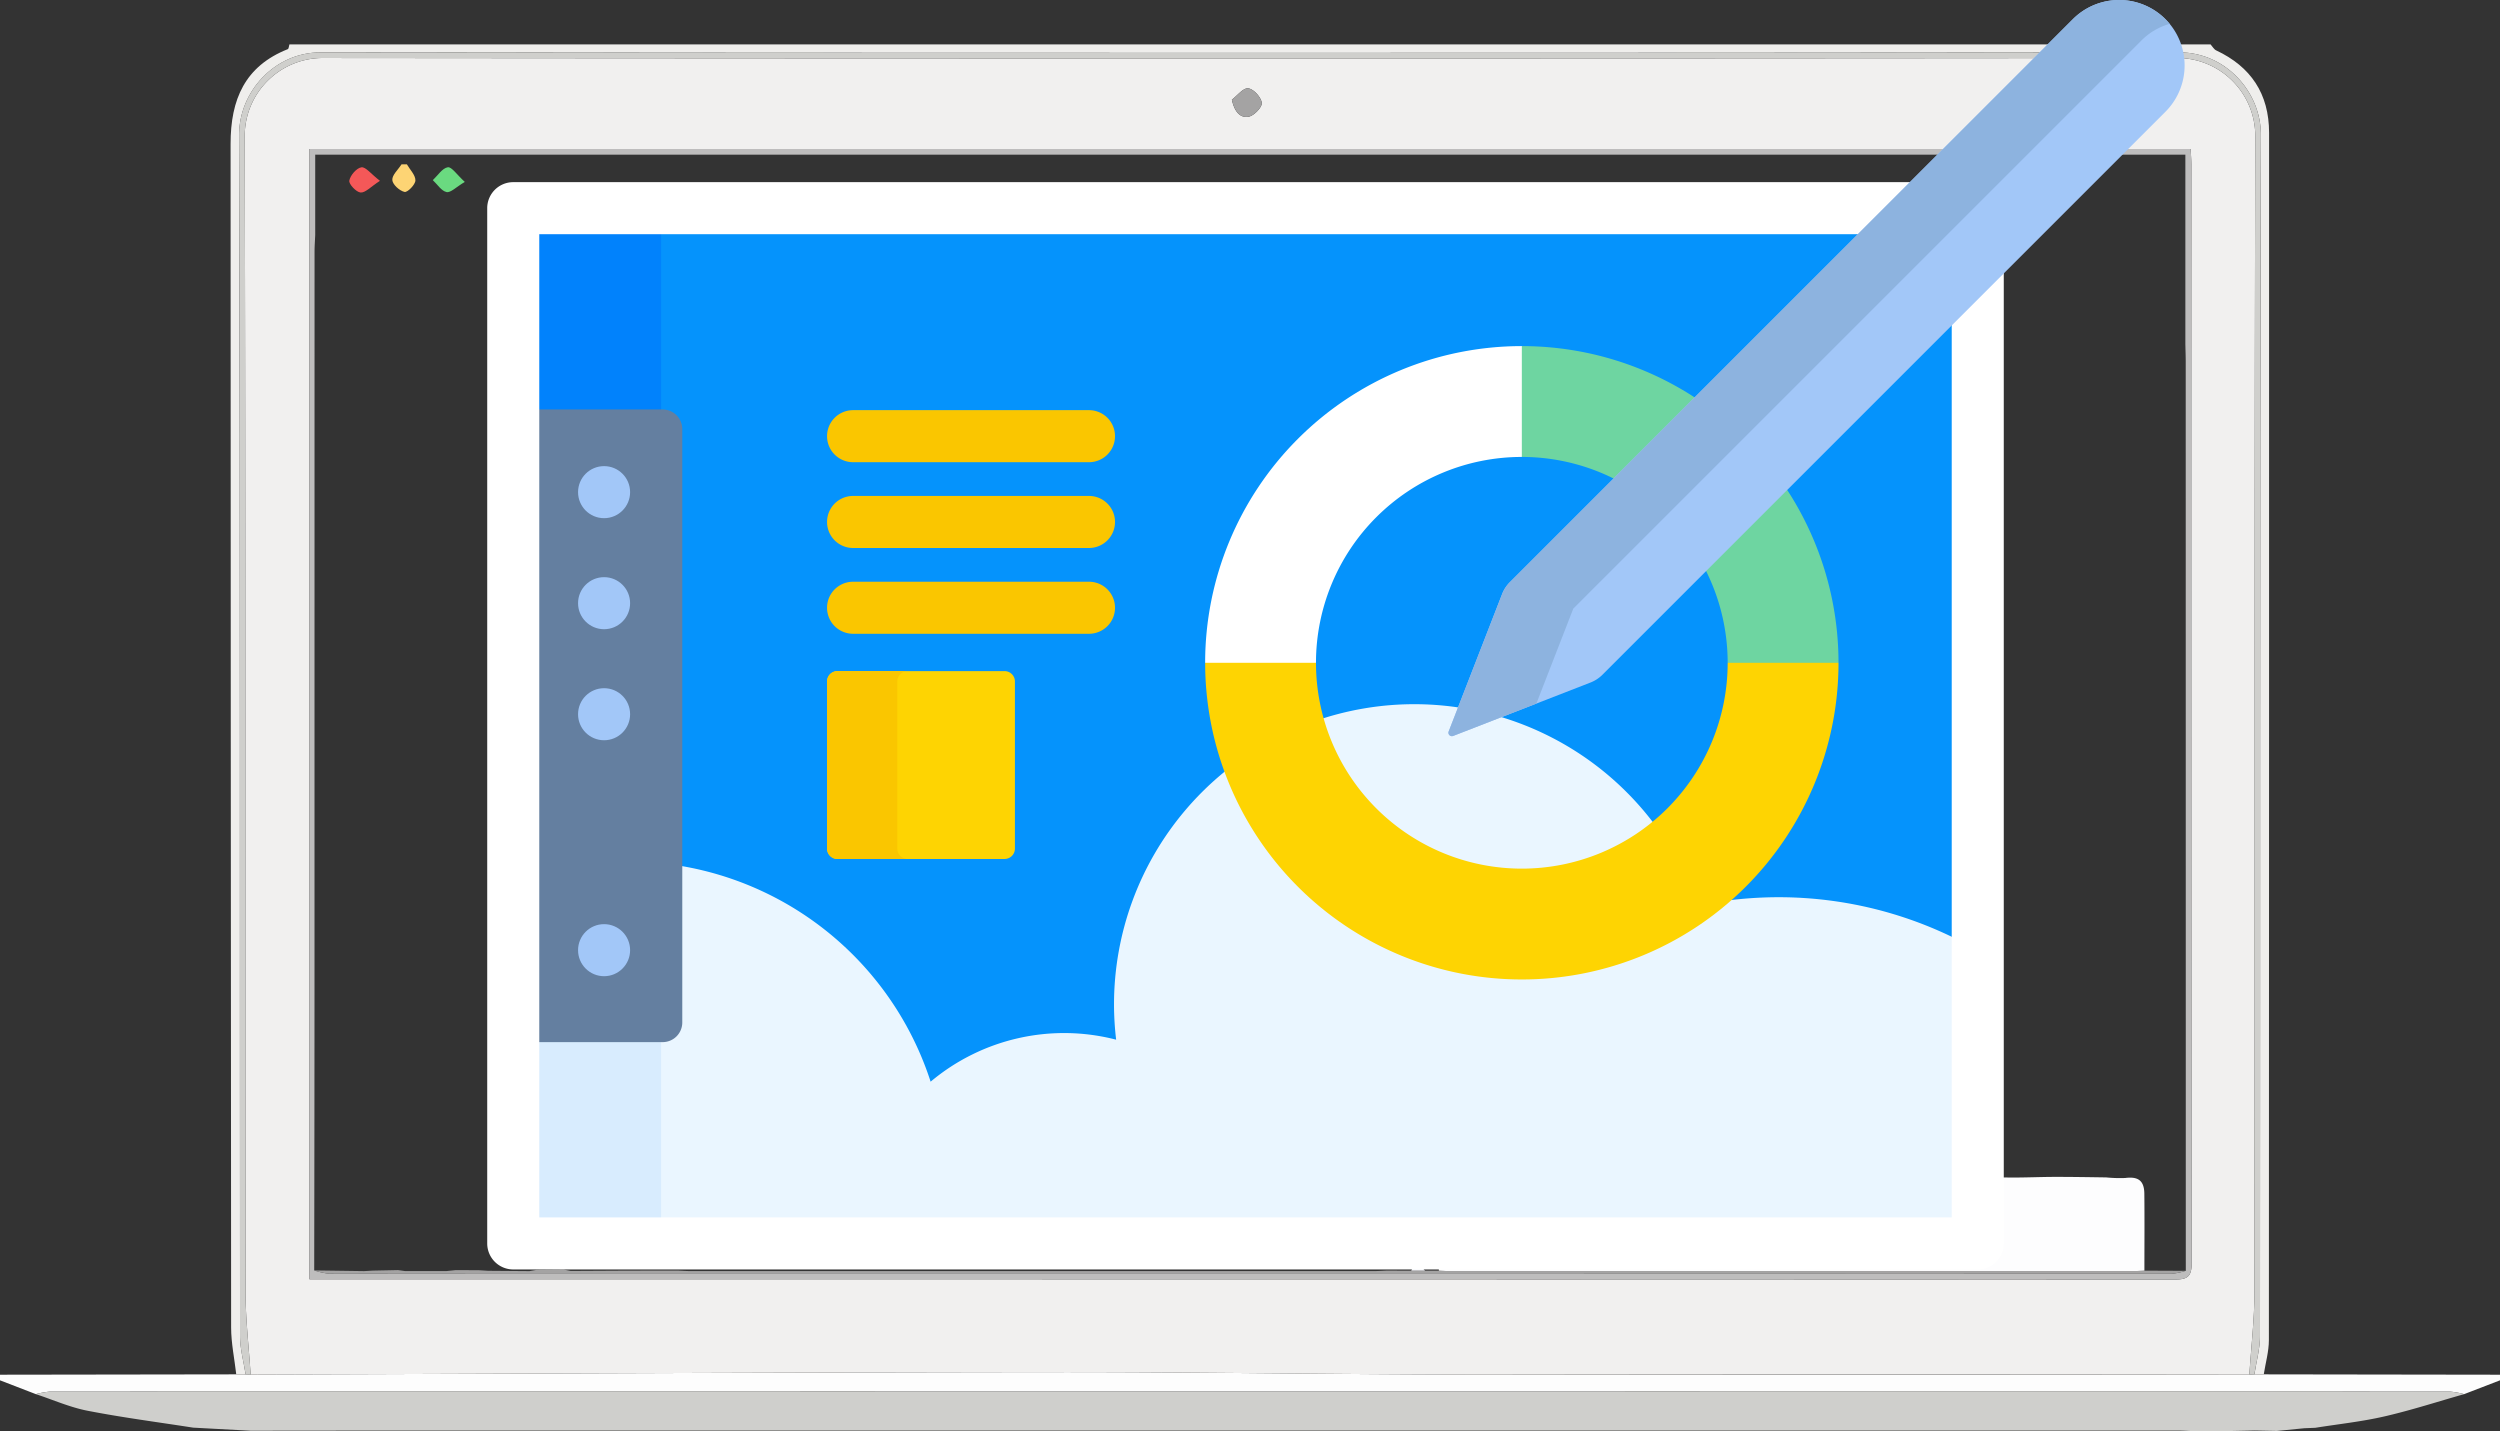 <svg xmlns="http://www.w3.org/2000/svg" viewBox="0 0 720.487 412.455"><rect x="0" y="0" width="720.487" height="412.455" fill="#333333" stroke="none"/><defs><style>.cls-1{fill:#fdfdfd;}.cls-2{fill:#efeeec;}.cls-3{fill:#f1f0ef;}.cls-4{fill:#cfcfcc;}.cls-5{fill:#bebdbd;}.cls-6{fill:#a4a3a3;}.cls-7{fill:#fdfdfe;}.cls-8{fill:#f45858;}.cls-9{fill:#6ada80;}.cls-10{fill:#fdd474;}.cls-11{fill:#f6f8fc;}.cls-12{fill:#0593fc;}.cls-13{fill:#6ed5a1;}.cls-14{fill:#0182fc;}.cls-15{fill:#eaf6ff;}.cls-16{fill:#d8ecfe;}.cls-17{fill:#647fa0;}.cls-18{fill:#a2c7f8;}.cls-19{fill:#fff;}.cls-20{fill:#fed402;}.cls-21{fill:#fac600;}.cls-22{fill:#8db3df;}</style></defs><g id="Layer_2" data-name="Layer 2"><g id="Layer_1-2" data-name="Layer 1"><path class="cls-1" d="M652.404,396.083q34.042.051,68.083.103v1.614L710.148,401.785a23.135,23.135,0,0,0-4.117-.739q-345.788-.05-691.576,0a23.178,23.178,0,0,0-4.119.738L0,397.799v-1.614q34.041-.051,68.082-.102,1.351.012,2.7.026.727.022,1.455.042c77.139-.256,154.277-.643,231.416-.715,39.942-.038,79.884.649,119.827.711q112.384.174,224.768.005l1.455-.043Q651.054,396.095,652.404,396.083Z"/><path class="cls-2" d="M652.404,396.083q-1.35.013-2.699.026c.562-3.676,1.61-7.353,1.613-11.03.086-115.408-.061-230.817.263-346.224.035-12.332-10.183-23.77-23.464-23.757q-267.872.28-535.743,0c-13.283-.014-23.5,11.424-23.465,23.755.323,115.407.176,230.816.262,346.224.003,3.677,1.052,7.354,1.614,11.03q-1.351-.012-2.701-.025c-.514-4.502-1.474-9.004-1.477-13.507Q66.481,212.038,66.454,41.499c-.017-12.899,4.169-22.444,16.481-27.331.289-.115.321-.899.473-1.37l553.671,0c.532.587.954,1.416,1.613,1.725C648.676,19.21,653.939,27.017,653.94,38.273q.015,173.965-.059,347.931C653.879,389.497,652.918,392.79,652.404,396.083Z"/><path class="cls-3" d="M648.249,396.151q-112.384.016-224.768-.005c-39.943-.062-79.885-.748-119.827-.711-77.139.073-154.277.459-231.416.716-.515-7.988-1.471-15.976-1.478-23.965C70.662,261.096,70.808,150.004,70.53,38.914A22.493,22.493,0,0,1,92.601,16.72q267.642.271,535.284-0a22.492,22.492,0,0,1,22.072,22.193c-.278,111.09-.132,222.182-.23,333.273C649.719,380.174,648.764,388.162,648.249,396.151ZM89.18,368.677h4.615q266.469,0,532.938.08c3.738.002,4.905-.871,4.901-4.839q-.161-158.174-.094-316.348c-0-1.55-.126-3.099-.193-4.623H89.18ZM355.021,28.731c.797,3.76,2.633,5.405,4.956,4.871,1.537-.353,3.835-2.801,3.66-3.988-.241-1.642-2.369-3.966-3.91-4.157C358.31,25.282,356.601,27.543,355.021,28.731Z"/><path class="cls-4" d="M55.651,411.438c-10.147-1.585-20.345-2.904-30.421-4.868-5.079-.99-9.937-3.153-14.894-4.785a23.178,23.178,0,0,1,4.119-.738q345.788-.05,691.576,0a23.135,23.135,0,0,1,4.117.739c-7.658,2.172-15.25,4.642-22.995,6.424-6.542,1.505-13.263,2.213-19.904,3.274l-3.147.127q-3.97.388-7.94.777-3.163-.063-6.325-.126-3.181.068-6.362.136-1.635.017-3.271.034-1.136.004-2.272.007l-1.711.009q-1.919.004-3.838.008c-1.583-.058-3.167-.166-4.75-.166q-259.623-.004-519.245.009-18.053.001-36.105.033Q63.968,411.884,55.651,411.438Z"/><path class="cls-4" d="M648.249,396.151c.515-7.989,1.47-15.977,1.477-23.966.098-111.091-.047-222.182.23-333.273A22.492,22.492,0,0,0,627.885,16.72q-267.642.272-535.284 0A22.493,22.493,0,0,0,70.53,38.914c.278,111.09.132,222.182.23,333.273.007,7.989.964,15.977,1.478,23.965q-.729-.021-1.456-.043c-.561-3.678-1.611-7.354-1.613-11.031-.086-115.408.061-230.817-.262-346.224-.035-12.332,10.183-23.769,23.465-23.755q267.872.281,535.743,0c13.281-.014,23.499,11.424,23.464,23.757-.324,115.407-.177,230.816-.263,346.224-.003,3.677-1.051,7.354-1.613,11.03Q648.976,396.129,648.249,396.151Z"/><path class="cls-5" d="M89.18,368.677V42.948H631.348c.066,1.524.192,3.073.193,4.623q.014,158.174.094,316.348c.004,3.968-1.163,4.841-4.901,4.839q-266.469-.138-532.938-.08Zm540.754-2.433q-.008-130.928-.021-261.856c-0-1.747-.068-3.494-.104-5.24q-0-15.727-0-31.453v-23.114H90.843V67.71c-.066,1.609-.19,3.218-.191,4.826q-.014,102.233-.011,204.467-.008,44.562-.088,89.125a20.797,20.797,0,0,0,4.384.964q32.959.097,65.919.049,232.506-.002,465.012-.042A19.845,19.845,0,0,0,629.934,366.245Z"/><path class="cls-6" d="M355.021,28.731c1.58-1.188,3.289-3.45,4.706-3.274,1.541.191,3.669,2.515,3.91,4.157.174,1.187-2.124,3.635-3.66,3.988C357.655,34.136,355.818,32.492,355.021,28.731Z"/><path class="cls-6" d="M618.007,366.192q5.964.027,11.927.053a19.868,19.868,0,0,1-4.064.854q-232.506.062-465.012.042-32.959 0-65.919-.049a20.732,20.732,0,0,1-4.385-.965q7.183.1,14.366.203l2.561-.149,7.242-.149q1.01.143,2.02.287,5.967-.002,11.935-.004,1.325-.138,2.65-.276l6.653.029,2.756.171q5.925.046,11.85.092,1.022-.184,2.042-.366,3.931-.036,7.869-.075l2.004.392q8.302-.044,16.604-.089,7.157-.007,14.315-.013c1.189.048,2.378.138,3.566.138q98.497.01,196.993 0c1.189-0,2.378-.087,3.567-.134q3.585.007,7.171.013,1.979-0,3.958-0,1.997.001,3.993.002c1.057.042,2.114.119,3.171.119q98.497.009,196.995-0C615.893,366.319,616.95,366.236,618.007,366.192Z"/><path class="cls-7" d="M414.67,366.2l-.011-26.512c5.026-.01,10.054.052,15.078-.049,4.954-.099,9.905-.504,14.858-.518,5.846-.016,11.693.341,17.54.352,4.269.008,8.537-.31,12.807-.428,3.124-.086,6.252-.173,9.375-.102,5.59.127,11.176.491,16.765.532,4.261.031,8.524-.333,12.788-.428q5.254-.116,10.513-.004c8.585.177,17.167.52,25.752.585,4.136.031,8.275-.58,12.414-.603,5.593-.032,11.187.288,16.782.333,4.268.034,8.538-.177,12.806-.183,4.951-.007,9.903.075,14.853.15a39.508,39.508,0,0,0,5.493.166c3.72-.474,5.465.738,5.505,4.523.079,7.392.02,14.785.019,22.178-1.057.044-2.114.127-3.17.127q-98.497.009-196.995 0C416.784,366.319,415.727,366.242,414.67,366.2Z"/><path class="cls-8" d="M109.497,52.115c-2.67,1.721-4.195,3.474-5.58,3.367-1.247-.097-3.432-2.443-3.25-3.423.285-1.534,2.087-3.627,3.488-3.84C105.373,48.033,106.926,50.126,109.497,52.115Z"/><path class="cls-9" d="M133.95,52.427c-2.496,1.481-4.076,3.178-5.253,2.927-1.493-.32-2.658-2.221-3.964-3.441,1.424-1.326,2.719-3.434,4.318-3.709C130.153,48.013,131.678,50.362,133.95,52.427Z"/><path class="cls-10" d="M117.267,47.366c.892,1.548,2.485,3.111,2.453,4.639-.025,1.209-2.281,3.494-3.127,3.31-1.432-.312-3.448-2.136-3.53-3.434-.091-1.447,1.703-3.016,2.677-4.532Z"/><path class="cls-11" d="M406.719,366.198q.692-1.416,1.384-2.832,1.287,1.416,2.574,2.833Q408.698,366.198,406.719,366.198Z"/><path class="cls-12" d="M154.414,66.496h409.063V351.851h-409.063Z"/><path class="cls-13" d="M437.582,130.107l1,1.58a59.323,59.323,0,0,1,59.323,59.324l1.519,1h28.849l1.575-1a91.267,91.267,0,0,0-91.267-91.267l-1,1.328v29.035Z"/><path class="cls-14" d="M154.414,66.496h36.118V351.851h-36.118Z"/><path class="cls-15" d="M563.477,351.851v-81.39a114.758,114.758,0,0,0-74.183-9.491,86.536,86.536,0,0,0-168.24,28.511,87.448,87.448,0,0,0,.612,10.152,59.818,59.818,0,0,0-53.465,12.101,91.699,91.699,0,0,0-113.787-59.533v99.651h409.063Z"/><path class="cls-16" d="M190.532,351.851V248.788a92.754,92.754,0,0,0-9.583-.514,91.57,91.57,0,0,0-26.535,3.926v99.652h36.118Z"/><path class="cls-17" d="M190.966,300.336a5.664,5.664,0,0,0,5.664-5.664V123.675a5.664,5.664,0,0,0-5.664-5.664h-36.552V300.336Z"/><circle class="cls-18" cx="174.093" cy="141.836" r="7.5"/><circle class="cls-18" cx="174.093" cy="173.836" r="7.5"/><circle class="cls-18" cx="174.093" cy="205.836" r="7.5"/><circle class="cls-18" cx="174.093" cy="273.836" r="7.5"/><path class="cls-19" d="M569.977,365.851h-422.063a7.5,7.5,0,0,1-7.5-7.5V59.996a7.5,7.5,0,0,1,7.5-7.5h422.063a7.5,7.5,0,0,1,7.5,7.5V358.351A7.5,7.5,0,0,1,569.977,365.851Zm-414.563-15h407.063V67.496h-407.063Z"/><path class="cls-20" d="M289.497,247.555h-48.147a3,3,0,0,1-3-3V196.408a3,3,0,0,1,3-3h48.147a3,3,0,0,1,3,3v48.147A3,3,0,0,1,289.497,247.555Z"/><path class="cls-21" d="M258.593,244.555V196.408a3,3,0,0,1,3-3h-20.243a3,3,0,0,0-3,3v48.147a3,3,0,0,0,3,3h20.243A3,3,0,0,1,258.593,244.555Z"/><path class="cls-21" d="M313.843,182.653h-67.992a7.5,7.5,0,0,1,0-15h67.992a7.5,7.5,0,0,1,0,15Z"/><path class="cls-21" d="M313.843,157.929h-67.992a7.5,7.5,0,0,1,0-15h67.992a7.5,7.5,0,0,1,0,15Z"/><path class="cls-21" d="M313.843,133.205h-67.992a7.5,7.5,0,0,1,0-15h67.992a7.5,7.5,0,1,1,0,15Z"/><path class="cls-18" d="M458.376,196.701l-39.583,15.394a1.0 1,0,0,1-1.294-1.294l15.394-39.584a10.009,10.009,0,0,1,2.249-3.447L597.385,5.526a18.867,18.867,0,1,1,26.682,26.682l-162.244,162.244A9.985,9.985,0,0,1,458.376,196.701Z"/><path class="cls-22" d="M453.414,175.399l163.731-163.731a18.763,18.763,0,0,1,8.143-4.791c-.383-.464-.786-.916-1.22-1.35a18.867,18.867,0,0,0-26.682,0L435.141,167.77a9.999,9.999,0,0,0-2.249,3.447l-15.394,39.584a1.0 1,0,0,0,1.294,1.294l23.976-9.324Z"/><path class="cls-19" d="M377.839,192.011l1.421-1a59.324,59.324,0,0,1,59.323-59.324V99.744a91.267,91.267,0,0,0-91.267,91.267l1.673,1Z"/><path class="cls-20" d="M497.906,191.011a59.323,59.323,0,1,1-118.646,0h-31.943a91.267,91.267,0,1,0,182.534,0Z"/></g></g></svg>